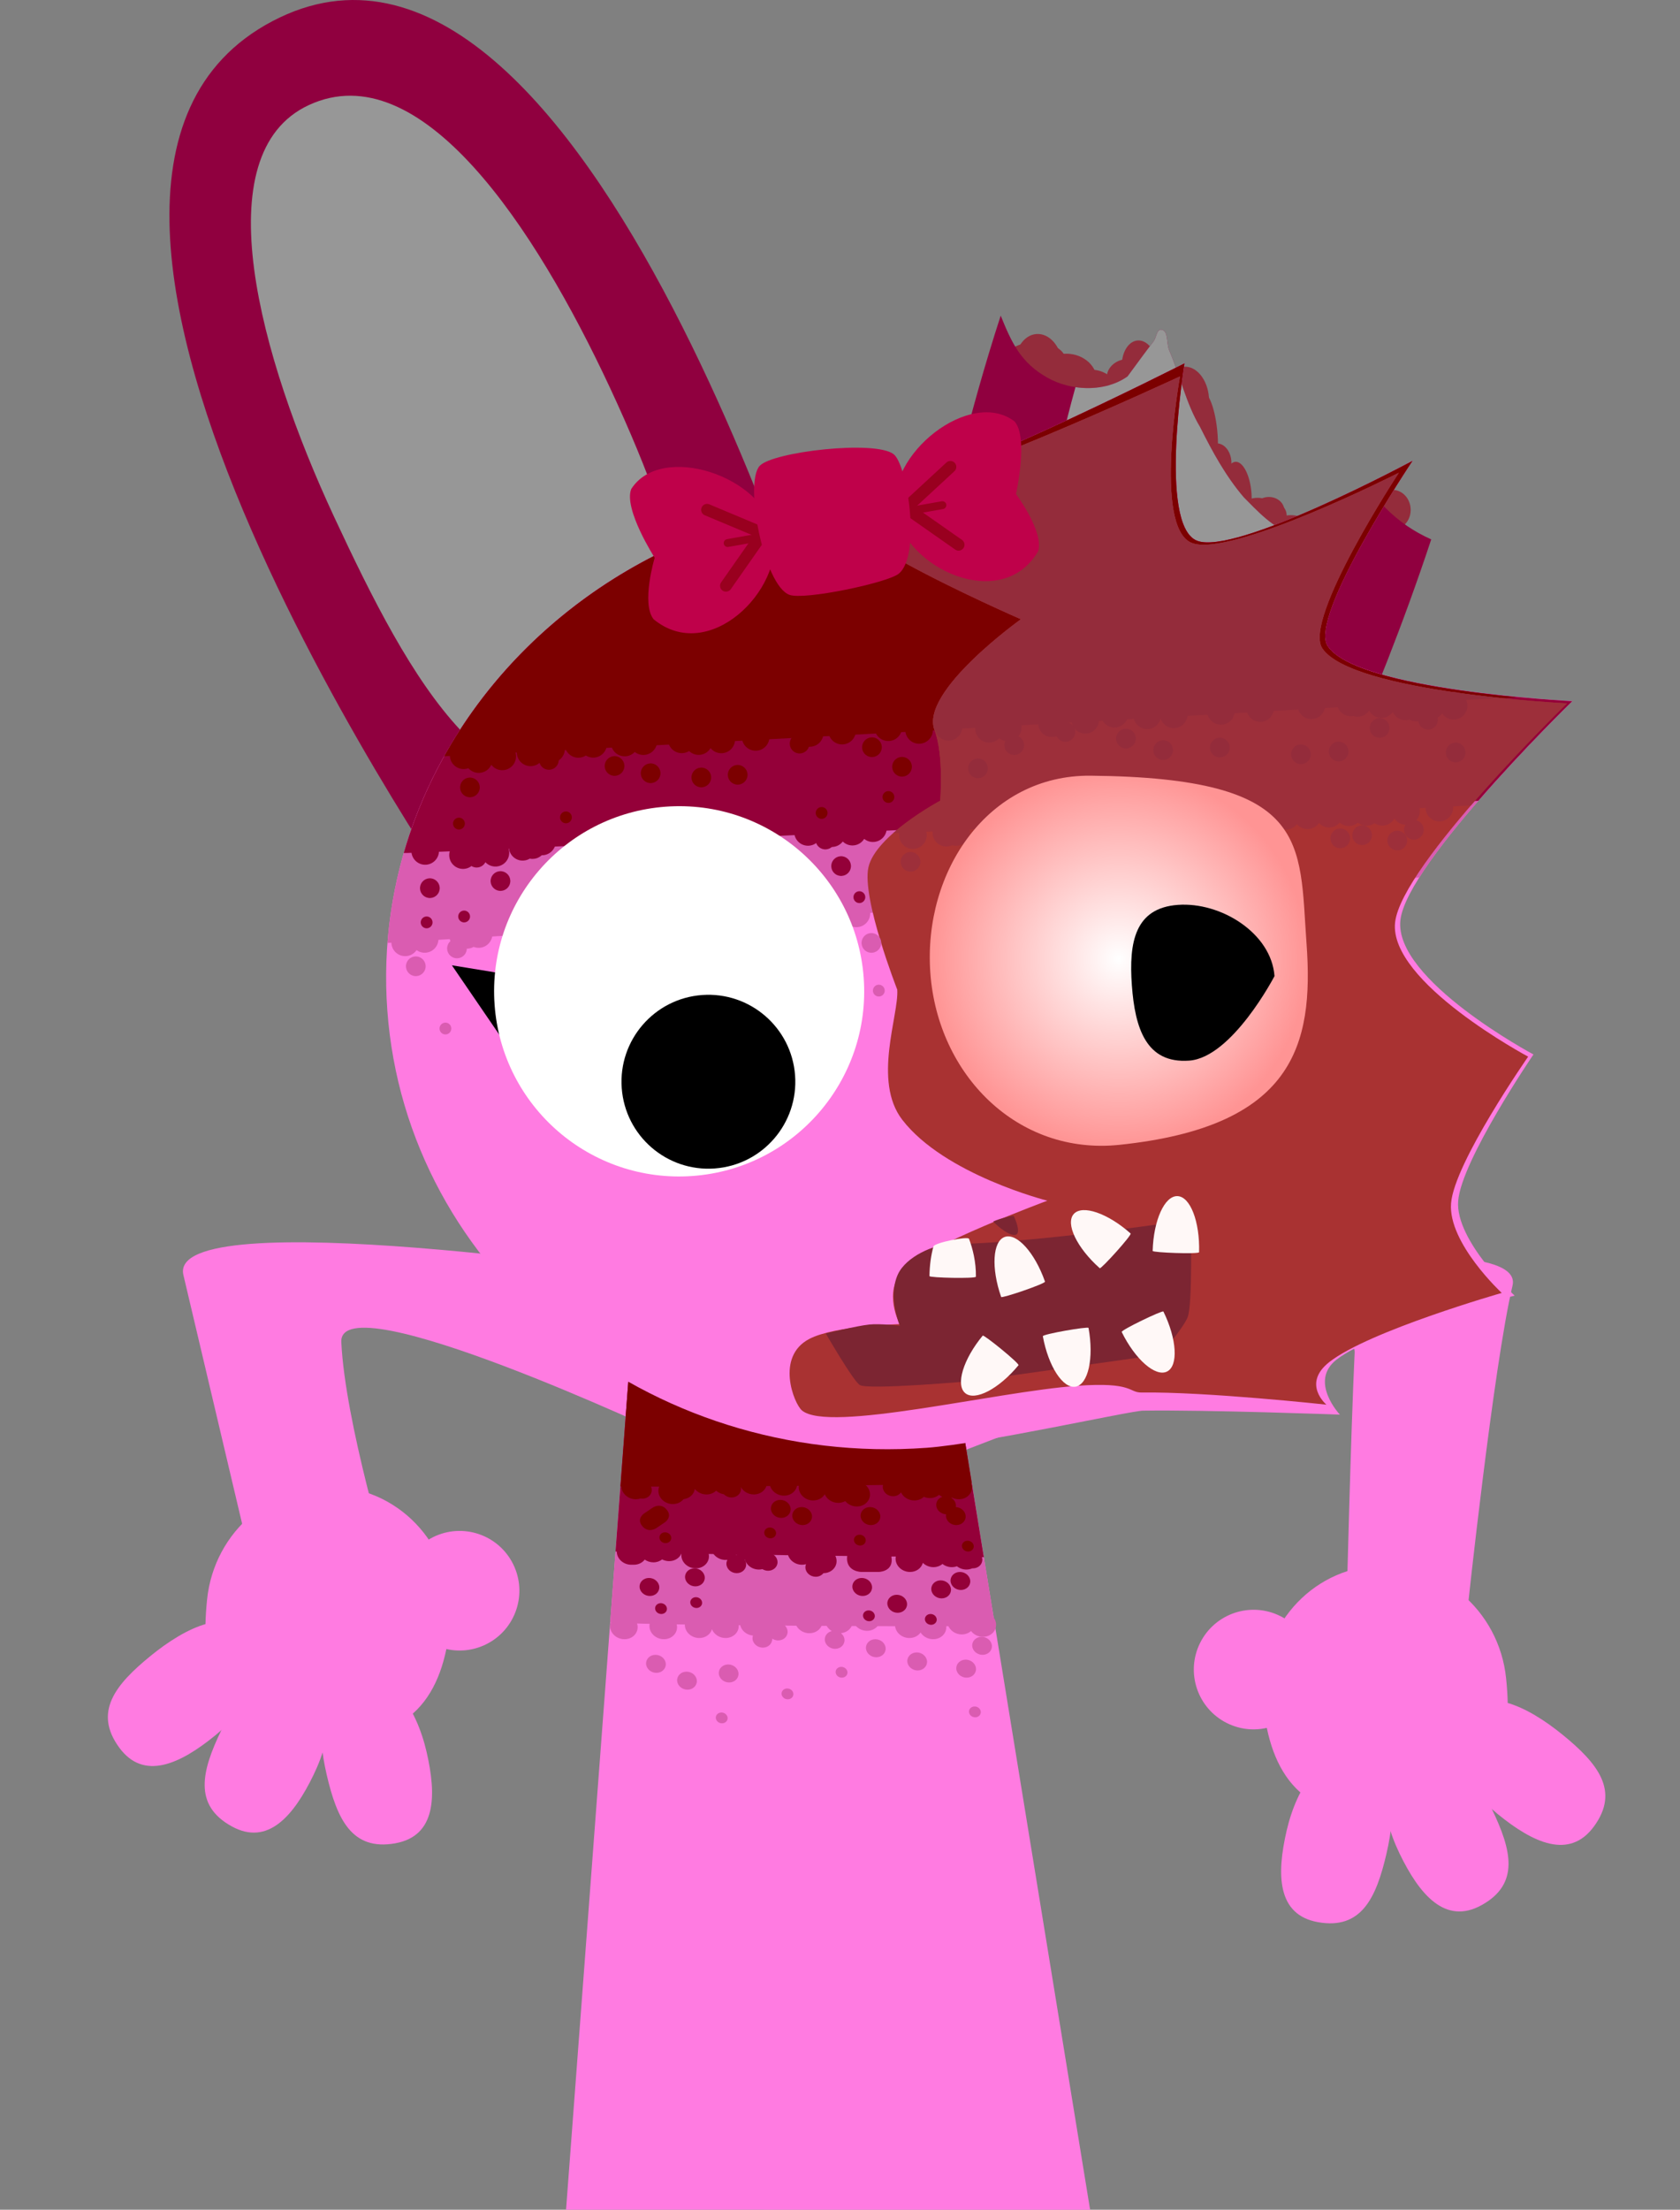 <svg version="1.1" xmlns="http://www.w3.org/2000/svg" xmlns:xlink="http://www.w3.org/1999/xlink" width="213.182" height="280.26" viewBox="0,0,213.182,280.26"><rect x="0" y="0" width="213.182" height="280.26" fill="#808080" stroke="none"/><defs><radialGradient cx="356.474" cy="160.446" r="23.961" gradientUnits="userSpaceOnUse" id="color-1"><stop offset="0" stop-color="#ffffff"/><stop offset="1" stop-color="#ff9494"/></radialGradient></defs><g transform="translate(-214.524,-38.812)"><g stroke-miterlimit="10"><path d="M385.407,242c0,0 0.528,-21.428 1.014,-31.634c0.372,-7.815 -54.348,14.301 -54.348,14.301l6.333,-21c0,0 70.276,-11.233 68.051,-1.812c-2.431,10.295 -5.718,41.145 -5.718,41.145z" fill="#ff7be1" stroke="none" stroke-width="0" stroke-linecap="butt"/><path d="M247.515,241.667c0,0 -6.874,-29.105 -9.718,-41.145c-2.225,-9.421 60.718,0.145 60.718,0.145l1,20.333c0,0 -42.053,-19.783 -41.681,-11.968c0.486,10.206 6.014,28.301 6.014,28.301z" fill="#ff7be1" stroke="none" stroke-width="0" stroke-linecap="butt"/><path d="M214.524,306.613v-267.725c0,0 32.726,0 56.153,0c39.175,0 157.029,0 157.029,0v267.725z" fill="none" stroke="none" stroke-width="0" stroke-linecap="butt"/><g stroke-linecap="butt"><path d="M286.352,319.072l9.064,-120.522l37.776,-0.144l19.66,120.667z" fill="#ff7be1" stroke="#000000" stroke-width="0"/><path d="M291.958,244.527c1.291,-17.168 3.458,-45.977 3.458,-45.977l37.776,-0.144c0,0 4.764,29.24 7.585,46.554c0.043,0.264 -48.851,0.001 -48.819,-0.433z" fill="#da5cb1" stroke="#000000" stroke-width="0"/><path d="M292.631,235.574c1.114,-14.817 2.784,-37.024 2.784,-37.024l37.776,-0.144c0,0 3.719,22.824 6.174,37.891c0.017,0.107 -46.754,-0.448 -46.734,-0.722z" fill="#940039" stroke="#000000" stroke-width="0"/><path d="M293.252,227.325c0.925,-12.297 2.164,-28.775 2.164,-28.775l37.776,-0.144c0,0 2.657,16.307 4.648,28.526c0.032,0.199 -44.599,0.541 -44.588,0.393z" fill="#7c0000" stroke="#000000" stroke-width="0"/><path d="M297.227,227.744c0.032,0.631 -0.502,1.143 -1.192,1.143c-0.08,0 -0.159,-0.007 -0.235,-0.02c-0.184,0.062 -0.384,0.096 -0.594,0.096c-0.967,0 -1.786,-0.716 -1.831,-1.6c-0.045,-0.884 0.703,-1.6 1.669,-1.6c0.79,0 1.482,0.479 1.733,1.136c0.261,0.209 0.434,0.51 0.451,0.845z" fill="#7c0000" stroke="none" stroke-width="0.5"/><path d="M334.562,231.096c-0.004,-0.079 0.001,-0.156 0.014,-0.23c-0.665,-0.028 -1.219,-0.528 -1.25,-1.141c-0.025,-0.493 0.296,-0.914 0.767,-1.074c-0.151,-0.065 -0.291,-0.149 -0.417,-0.248c-0.297,0.253 -0.698,0.407 -1.146,0.407c-0.275,0 -0.537,-0.058 -0.774,-0.161c-0.302,0.288 -0.729,0.466 -1.211,0.466c-0.747,0 -1.406,-0.428 -1.688,-1.03c-0.21,0.3 -0.578,0.496 -1.006,0.496c-0.69,0 -1.276,-0.512 -1.308,-1.143c-0.032,-0.631 0.502,-1.143 1.192,-1.143c0.456,0 0.866,0.223 1.101,0.557c0.248,-0.553 0.838,-0.937 1.546,-0.937c0.275,0 0.537,0.058 0.774,0.161c0.302,-0.288 0.729,-0.466 1.211,-0.466c0.448,0 0.865,0.154 1.187,0.407c0.297,-0.253 0.698,-0.407 1.146,-0.407c0.315,0 0.615,0.076 0.878,0.21c0.147,-0.037 0.302,-0.057 0.463,-0.057c0.967,0 1.786,0.716 1.831,1.6c0.045,0.884 -0.703,1.6 -1.669,1.6c-0.315,0 -0.615,-0.076 -0.878,-0.21c-0.033,0.009 -0.067,0.016 -0.102,0.023c0.344,0.205 0.581,0.554 0.601,0.949c0.004,0.079 -0.001,0.156 -0.014,0.23c0.665,0.028 1.219,0.528 1.25,1.141c0.032,0.631 -0.502,1.143 -1.192,1.143c-0.69,0 -1.276,-0.512 -1.308,-1.143z" fill="#7c0000" stroke="none" stroke-width="0.5"/><path d="M315.882,227.516c-0.045,-0.884 0.703,-1.6 1.669,-1.6c0.772,0 1.45,0.457 1.715,1.091c0.281,-0.471 0.826,-0.786 1.467,-0.786c0.594,0 1.132,0.27 1.469,0.684c0.255,-0.144 0.559,-0.227 0.887,-0.227c0.967,0 1.786,0.716 1.831,1.6c0.045,0.884 -0.703,1.6 -1.669,1.6c-0.594,0 -1.132,-0.27 -1.469,-0.684c-0.255,0.144 -0.559,0.227 -0.887,0.227c-0.772,0 -1.45,-0.457 -1.715,-1.091c-0.026,0.043 -0.054,0.085 -0.084,0.126c-0.298,0.4 -0.801,0.66 -1.383,0.66c-0.967,0 -1.786,-0.716 -1.831,-1.6z" fill="#7c0000" stroke="none" stroke-width="0.5"/><path d="M312.184,226.906c-0.045,-0.884 0.703,-1.6 1.669,-1.6c0.967,0 1.786,0.716 1.831,1.6c0.045,0.884 -0.703,1.6 -1.669,1.6c-0.967,0 -1.786,-0.716 -1.831,-1.6z" fill="#7c0000" stroke="none" stroke-width="0.5"/><path d="M308.552,227.592c0.032,0.631 -0.502,1.143 -1.192,1.143c-0.381,0 -0.731,-0.156 -0.972,-0.402c-0.378,-0.056 -0.721,-0.221 -0.988,-0.459c-0.303,0.296 -0.736,0.48 -1.226,0.48c-0.601,0 -1.145,-0.277 -1.481,-0.698c-0.102,0.673 -0.672,1.198 -1.414,1.292c-0.028,0.027 -0.056,0.052 -0.086,0.077c-0.304,0.335 -0.765,0.547 -1.29,0.547c-0.967,0 -1.786,-0.716 -1.831,-1.6c-0.024,-0.481 0.186,-0.912 0.538,-1.205c0.257,-0.283 0.625,-0.478 1.05,-0.532c0.302,-0.292 0.732,-0.472 1.218,-0.472c0.601,0 1.145,0.277 1.481,0.698c0.113,-0.744 0.798,-1.308 1.655,-1.308c0.49,0 0.942,0.184 1.274,0.48c0.303,-0.296 0.736,-0.48 1.226,-0.48c0.967,0 1.786,0.716 1.831,1.6c0.004,0.081 0.002,0.16 -0.007,0.238c0.022,0.03 0.043,0.062 0.062,0.094c-0.03,-0.107 -0.049,-0.218 -0.054,-0.332c-0.045,-0.884 0.703,-1.6 1.669,-1.6c0.967,0 1.786,0.716 1.831,1.6c0.045,0.884 -0.703,1.6 -1.669,1.6c-0.714,0 -1.348,-0.391 -1.649,-0.952c0.014,0.062 0.024,0.125 0.027,0.19z" fill="#7c0000" stroke="none" stroke-width="0.5"/><path d="M294.79,237.267c-0.026,0 -0.051,-0.001 -0.076,-0.002c-0.03,0.001 -0.06,0.002 -0.09,0.002c-0.967,0 -1.786,-0.716 -1.831,-1.6c-0.045,-0.884 0.703,-1.6 1.669,-1.6c0.056,0 0.112,0.002 0.167,0.007c0.055,-0.005 0.11,-0.007 0.166,-0.007c0.412,0 0.797,0.13 1.107,0.348c0.299,-0.396 0.799,-0.653 1.378,-0.653c0.321,0 0.626,0.079 0.892,0.217c0.292,-0.231 0.675,-0.37 1.1,-0.37c0.967,0 1.786,0.716 1.831,1.6c0.005,0.099 0,0.197 -0.014,0.291c0.237,-0.574 0.838,-0.976 1.563,-0.976c0.967,0 1.786,0.716 1.831,1.6c0.045,0.884 -0.703,1.6 -1.669,1.6c-0.967,0 -1.786,-0.716 -1.831,-1.6c-0.005,-0.099 -0,-0.197 0.014,-0.291c-0.237,0.574 -0.838,0.976 -1.563,0.976c-0.321,0 -0.626,-0.079 -0.892,-0.217c-0.292,0.231 -0.675,0.37 -1.1,0.37c-0.412,0 -0.797,-0.13 -1.107,-0.348c-0.299,0.396 -0.799,0.653 -1.377,0.653c-0.03,0 -0.06,-0.001 -0.09,-0.002c-0.025,0.001 -0.051,0.002 -0.076,0.002z" fill="#940039" stroke="none" stroke-width="0.5"/><path d="M313.188,236.886c0.032,0.631 -0.502,1.143 -1.192,1.143c-0.266,0 -0.517,-0.076 -0.726,-0.206c-0.142,0.035 -0.292,0.054 -0.448,0.054c-0.534,0 -1.023,-0.219 -1.362,-0.564c-0.192,-0.196 -0.336,-0.432 -0.411,-0.692c-0.016,-0.003 -0.032,-0.006 -0.047,-0.01c0.118,0.17 0.192,0.368 0.202,0.58c0.032,0.631 -0.502,1.143 -1.192,1.143c-0.69,0 -1.276,-0.512 -1.308,-1.143c-0.01,-0.198 0.036,-0.385 0.125,-0.548c-0.077,0.01 -0.155,0.014 -0.235,0.014c-0.967,0 -1.786,-0.716 -1.831,-1.6c-0.045,-0.884 0.703,-1.6 1.669,-1.6c0.583,0 1.112,0.26 1.45,0.66c0.298,-0.4 0.801,-0.66 1.383,-0.66c0.837,0 1.565,0.538 1.773,1.256c0.639,0.127 1.166,0.566 1.367,1.132c0.44,0.18 0.76,0.578 0.783,1.04zM307.976,235.997c-0.013,0.017 -0.026,0.035 -0.04,0.052c0.03,0.001 0.061,0.003 0.091,0.006c-0.017,-0.019 -0.034,-0.038 -0.05,-0.057z" fill="#940039" stroke="none" stroke-width="0.5"/><path d="M316.726,237.648c-0.008,-0.161 0.02,-0.314 0.079,-0.452c-0.161,0.046 -0.334,0.071 -0.515,0.071c-0.967,0 -1.786,-0.716 -1.831,-1.6c-0.045,-0.884 0.703,-1.6 1.669,-1.6c0.862,0 1.607,0.569 1.79,1.319c0.264,-0.16 0.583,-0.252 0.931,-0.252c0.967,0 1.786,0.716 1.831,1.6c0.045,0.883 -0.703,1.6 -1.669,1.6c-0.214,0.278 -0.568,0.457 -0.977,0.457c-0.69,0 -1.276,-0.512 -1.308,-1.143z" fill="#940039" stroke="none" stroke-width="0.5"/><path d="M325.819,234.524c0.967,0 1.786,0.716 1.831,1.6c0.004,0.071 0.002,0.141 -0.004,0.21c0.014,0.078 0.023,0.16 0.027,0.247c0.081,1.6 -1.669,1.6 -1.669,1.6h-2.167c0,0 -1.75,0 -1.831,-1.6c-0.081,-1.6 1.669,-1.6 1.669,-1.6h0.942c0.301,-0.283 0.725,-0.457 1.202,-0.457z" fill="#940039" stroke="none" stroke-width="0.5"/><path d="M339.172,236.581c0.032,0.631 -0.502,1.143 -1.192,1.143c-0.027,0 -0.055,-0.001 -0.082,-0.002c-0.223,0.099 -0.475,0.155 -0.744,0.155c-0.455,0 -0.878,-0.159 -1.202,-0.419c-0.198,0.074 -0.416,0.115 -0.646,0.115c-0.448,0 -0.865,-0.154 -1.187,-0.407c-0.297,0.253 -0.698,0.407 -1.146,0.407c-0.526,0 -1.008,-0.212 -1.346,-0.547c-0.176,0.668 -0.825,1.157 -1.624,1.157c-0.967,0 -1.786,-0.716 -1.831,-1.6c-0.045,-0.884 0.703,-1.6 1.669,-1.6c0.526,0 1.008,0.212 1.346,0.547c0.176,-0.668 0.825,-1.157 1.624,-1.157c0.448,0 0.865,0.154 1.187,0.407c0.297,-0.253 0.698,-0.407 1.146,-0.407c0.455,0 0.878,0.159 1.202,0.419c0.198,-0.074 0.416,-0.115 0.646,-0.115c0.746,0 1.404,0.427 1.687,1.027c0.285,0.21 0.475,0.525 0.493,0.877z" fill="#940039" stroke="none" stroke-width="0.5"/><path d="M291.936,245.113c-0.045,-0.884 0.703,-1.6 1.669,-1.6c0.967,0 1.786,0.716 1.831,1.6c0.045,0.884 -0.703,1.6 -1.669,1.6c-0.967,0 -1.786,-0.716 -1.831,-1.6z" fill="#da5cb1" stroke="none" stroke-width="0.5"/><path d="M296.936,245.113c-0.045,-0.884 0.703,-1.6 1.669,-1.6c0.967,0 1.786,0.716 1.831,1.6c0.045,0.884 -0.703,1.6 -1.669,1.6c-0.967,0 -1.786,-0.716 -1.831,-1.6z" fill="#da5cb1" stroke="none" stroke-width="0.5"/><path d="M306.431,243.361c0.967,0 1.786,0.716 1.831,1.6c0.045,0.884 -0.703,1.6 -1.669,1.6c-0.78,0 -1.464,-0.466 -1.723,-1.111c-0.194,0.644 -0.831,1.111 -1.611,1.111c-0.967,0 -1.786,-0.716 -1.831,-1.6c-0.045,-0.884 0.703,-1.6 1.669,-1.6c0.78,0 1.464,0.466 1.723,1.111c0.194,-0.644 0.831,-1.111 1.611,-1.111z" fill="#da5cb1" stroke="none" stroke-width="0.5"/><path d="M314.467,245.723c0.032,0.631 -0.502,1.143 -1.192,1.143c-0.281,0 -0.545,-0.085 -0.762,-0.228c0.032,0.631 -0.502,1.143 -1.192,1.143c-0.69,0 -1.276,-0.512 -1.308,-1.143c-0.007,-0.137 0.013,-0.267 0.055,-0.389c-0.888,-0.081 -1.613,-0.762 -1.655,-1.592c-0.045,-0.884 0.703,-1.6 1.669,-1.6c0.202,0 0.397,0.031 0.58,0.089c0.26,-0.153 0.573,-0.241 0.912,-0.241c0.967,0 1.786,0.716 1.831,1.6c0.002,0.033 0.002,0.066 0.002,0.098c0.577,0.105 1.032,0.567 1.06,1.12z" fill="#da5cb1" stroke="none" stroke-width="0.5"/><path d="M315.398,244.351c-0.045,-0.884 0.703,-1.6 1.669,-1.6c0.967,0 1.786,0.716 1.831,1.6c0.045,0.884 -0.703,1.6 -1.669,1.6c-0.967,0 -1.786,-0.716 -1.831,-1.6z" fill="#da5cb1" stroke="none" stroke-width="0.5"/><path d="M319.187,246.789c-0.027,-0.534 0.352,-0.983 0.887,-1.108c-0.483,-0.287 -0.816,-0.775 -0.844,-1.33c-0.045,-0.884 0.703,-1.6 1.669,-1.6c0.967,0 1.786,0.716 1.831,1.6c0.042,0.83 -0.615,1.512 -1.496,1.592c0.262,0.209 0.435,0.511 0.452,0.846c0.032,0.631 -0.502,1.143 -1.192,1.143c-0.69,0 -1.276,-0.512 -1.308,-1.143z" fill="#da5cb1" stroke="none" stroke-width="0.5"/><path d="M322.716,244.047c-0.045,-0.884 0.703,-1.6 1.669,-1.6c0.967,0 1.786,0.716 1.831,1.6c0.045,0.884 -0.703,1.6 -1.669,1.6c-0.967,0 -1.786,-0.716 -1.831,-1.6z" fill="#da5cb1" stroke="none" stroke-width="0.5"/><path d="M332.772,243.513c0.967,0 1.786,0.716 1.831,1.6c0.045,0.884 -0.703,1.6 -1.669,1.6c-0.673,0 -1.275,-0.347 -1.593,-0.856c-0.293,0.425 -0.811,0.704 -1.415,0.704c-0.967,0 -1.786,-0.716 -1.831,-1.6c-0.045,-0.884 0.703,-1.6 1.669,-1.6c0.673,0 1.275,0.347 1.593,0.856c0.293,-0.425 0.811,-0.704 1.415,-0.704z" fill="#da5cb1" stroke="none" stroke-width="0.5"/><path d="M339.09,243.209c0.967,0 1.786,0.716 1.831,1.6c0.045,0.884 -0.703,1.6 -1.669,1.6c-0.618,0 -1.176,-0.293 -1.51,-0.735c-0.299,0.267 -0.711,0.43 -1.172,0.43c-0.967,0 -1.786,-0.716 -1.831,-1.6c-0.045,-0.884 0.703,-1.6 1.669,-1.6c0.618,0 1.176,0.293 1.51,0.735c0.299,-0.267 0.711,-0.43 1.172,-0.43z" fill="#da5cb1" stroke="none" stroke-width="0.5"/><path d="M299.122,230.28c0.773,0.93 -0.21,1.594 -0.21,1.594l-1.128,0.762c0,0 -0.984,0.664 -1.757,-0.266c-0.773,-0.93 0.21,-1.594 0.21,-1.594l1.128,-0.762c0,0 0.984,-0.664 1.757,0.266z" fill="#7c0000" stroke="none" stroke-width="0.5"/><path d="M312.35,230.182c-0.032,-0.631 0.502,-1.143 1.192,-1.143c0.69,0 1.276,0.512 1.308,1.143c0.032,0.631 -0.502,1.143 -1.192,1.143c-0.69,0 -1.276,-0.512 -1.308,-1.143z" fill="#7c0000" stroke="none" stroke-width="0.5"/><path d="M315.062,231.096c-0.032,-0.631 0.502,-1.143 1.192,-1.143c0.69,0 1.276,0.512 1.308,1.143c0.032,0.631 -0.502,1.143 -1.192,1.143c-0.69,0 -1.276,-0.512 -1.308,-1.143z" fill="#7c0000" stroke="none" stroke-width="0.5"/><path d="M323.729,231.096c-0.032,-0.631 0.502,-1.143 1.192,-1.143c0.69,0 1.276,0.512 1.308,1.143c0.032,0.631 -0.502,1.143 -1.192,1.143c-0.69,0 -1.276,-0.512 -1.308,-1.143z" fill="#7c0000" stroke="none" stroke-width="0.5"/><path d="M295.683,240.085c-0.032,-0.631 0.502,-1.143 1.192,-1.143c0.69,0 1.276,0.512 1.308,1.143c0.032,0.631 -0.502,1.143 -1.192,1.143c-0.69,0 -1.276,-0.512 -1.308,-1.143z" fill="#940039" stroke="none" stroke-width="0.5"/><path d="M301.454,238.866c-0.032,-0.631 0.502,-1.143 1.192,-1.143c0.69,0 1.276,0.512 1.308,1.143c0.032,0.631 -0.502,1.143 -1.192,1.143c-0.69,0 -1.276,-0.512 -1.308,-1.143z" fill="#940039" stroke="none" stroke-width="0.5"/><path d="M332.698,240.39c-0.032,-0.631 0.502,-1.143 1.192,-1.143c0.69,0 1.276,0.512 1.308,1.143c0.032,0.631 -0.502,1.143 -1.192,1.143c-0.69,0 -1.276,-0.512 -1.308,-1.143z" fill="#940039" stroke="none" stroke-width="0.5"/><path d="M335.144,239.324c-0.032,-0.631 0.502,-1.143 1.192,-1.143c0.69,0 1.276,0.512 1.308,1.143c0.032,0.631 -0.502,1.143 -1.192,1.143c-0.69,0 -1.276,-0.512 -1.308,-1.143z" fill="#940039" stroke="none" stroke-width="0.5"/><path d="M322.683,240.085c-0.032,-0.631 0.502,-1.143 1.192,-1.143c0.69,0 1.276,0.512 1.308,1.143c0.032,0.631 -0.502,1.143 -1.192,1.143c-0.69,0 -1.276,-0.512 -1.308,-1.143z" fill="#940039" stroke="none" stroke-width="0.5"/><path d="M327.123,242.218c-0.032,-0.631 0.502,-1.143 1.192,-1.143c0.69,0 1.276,0.512 1.308,1.143c0.032,0.631 -0.502,1.143 -1.192,1.143c-0.69,0 -1.276,-0.512 -1.308,-1.143z" fill="#940039" stroke="none" stroke-width="0.5"/><path d="M296.508,249.836c-0.032,-0.631 0.502,-1.143 1.192,-1.143c0.69,0 1.276,0.512 1.308,1.143c0.032,0.631 -0.502,1.143 -1.192,1.143c-0.69,0 -1.276,-0.512 -1.308,-1.143z" fill="#da5cb1" stroke="none" stroke-width="0.5"/><path d="M300.449,251.969c-0.032,-0.631 0.502,-1.143 1.192,-1.143c0.69,0 1.276,0.512 1.308,1.143c0.032,0.631 -0.502,1.143 -1.192,1.143c-0.69,0 -1.276,-0.512 -1.308,-1.143z" fill="#da5cb1" stroke="none" stroke-width="0.5"/><path d="M305.736,251.055c-0.032,-0.631 0.502,-1.143 1.192,-1.143c0.69,0 1.276,0.512 1.308,1.143c0.032,0.631 -0.502,1.143 -1.192,1.143c-0.69,0 -1.276,-0.512 -1.308,-1.143z" fill="#da5cb1" stroke="none" stroke-width="0.5"/><path d="M324.408,247.856c-0.032,-0.631 0.502,-1.143 1.192,-1.143c0.69,0 1.276,0.512 1.308,1.143c0.032,0.631 -0.502,1.143 -1.192,1.143c-0.69,0 -1.276,-0.512 -1.308,-1.143z" fill="#da5cb1" stroke="none" stroke-width="0.5"/><path d="M329.659,249.531c-0.032,-0.631 0.502,-1.143 1.192,-1.143c0.69,0 1.276,0.512 1.308,1.143c0.032,0.631 -0.502,1.143 -1.192,1.143c-0.69,0 -1.276,-0.512 -1.308,-1.143z" fill="#da5cb1" stroke="none" stroke-width="0.5"/><path d="M335.872,250.446c-0.032,-0.631 0.502,-1.143 1.192,-1.143c0.69,0 1.276,0.512 1.308,1.143c0.032,0.631 -0.502,1.143 -1.192,1.143c-0.69,0 -1.276,-0.512 -1.308,-1.143z" fill="#da5cb1" stroke="none" stroke-width="0.5"/><path d="M337.892,247.551c-0.032,-0.631 0.502,-1.143 1.192,-1.143c0.69,0 1.276,0.512 1.308,1.143c0.032,0.631 -0.502,1.143 -1.192,1.143c-0.69,0 -1.276,-0.512 -1.308,-1.143z" fill="#da5cb1" stroke="none" stroke-width="0.5"/><path d="M298.201,233.839c-0.019,-0.379 0.301,-0.686 0.715,-0.686c0.414,0 0.765,0.307 0.785,0.686c0.019,0.379 -0.301,0.686 -0.715,0.686c-0.414,0 -0.765,-0.307 -0.785,-0.686z" fill="#7c0000" stroke="none" stroke-width="0.5"/><path d="M311.503,233.229c-0.019,-0.379 0.301,-0.686 0.715,-0.686c0.414,0 0.765,0.307 0.785,0.686c0.019,0.379 -0.301,0.686 -0.715,0.686c-0.414,0 -0.765,-0.307 -0.785,-0.686z" fill="#7c0000" stroke="none" stroke-width="0.5"/><path d="M322.883,234.143c-0.019,-0.379 0.301,-0.686 0.715,-0.686c0.414,0 0.765,0.307 0.785,0.686c0.019,0.379 -0.301,0.686 -0.715,0.686c-0.414,0 -0.765,-0.307 -0.785,-0.686z" fill="#7c0000" stroke="none" stroke-width="0.5"/><path d="M336.588,234.905c-0.019,-0.379 0.301,-0.686 0.715,-0.686c0.414,0 0.765,0.307 0.785,0.686c0.019,0.379 -0.301,0.686 -0.715,0.686c-0.414,0 -0.765,-0.307 -0.785,-0.686z" fill="#7c0000" stroke="none" stroke-width="0.5"/><path d="M297.654,242.828c-0.019,-0.379 0.301,-0.686 0.715,-0.686c0.414,0 0.765,0.307 0.785,0.686c0.019,0.379 -0.301,0.686 -0.715,0.686c-0.414,0 -0.765,-0.307 -0.785,-0.686z" fill="#940039" stroke="none" stroke-width="0.5"/><path d="M302.116,242.066c-0.019,-0.379 0.301,-0.686 0.715,-0.686c0.414,0 0.765,0.307 0.785,0.686c0.019,0.379 -0.301,0.686 -0.715,0.686c-0.414,0 -0.765,-0.307 -0.785,-0.686z" fill="#940039" stroke="none" stroke-width="0.5"/><path d="M324.034,243.742c-0.019,-0.379 0.301,-0.686 0.715,-0.686c0.414,0 0.765,0.307 0.785,0.686c0.019,0.379 -0.301,0.686 -0.715,0.686c-0.414,0 -0.765,-0.307 -0.785,-0.686z" fill="#940039" stroke="none" stroke-width="0.5"/><path d="M331.89,244.199c-0.019,-0.379 0.301,-0.686 0.715,-0.686c0.414,0 0.765,0.307 0.785,0.686c0.019,0.379 -0.301,0.686 -0.715,0.686c-0.414,0 -0.765,-0.307 -0.785,-0.686z" fill="#940039" stroke="none" stroke-width="0.5"/><path d="M305.354,256.692c-0.019,-0.379 0.301,-0.686 0.715,-0.686c0.414,0 0.765,0.307 0.785,0.686c0.019,0.379 -0.301,0.686 -0.715,0.686c-0.414,0 -0.765,-0.307 -0.785,-0.686z" fill="#da5cb1" stroke="none" stroke-width="0.5"/><path d="M313.7,253.645c-0.019,-0.379 0.301,-0.686 0.715,-0.686c0.414,0 0.765,0.307 0.785,0.686c0.019,0.379 -0.301,0.686 -0.715,0.686c-0.414,0 -0.765,-0.307 -0.785,-0.686z" fill="#da5cb1" stroke="none" stroke-width="0.5"/><path d="M320.562,250.903c-0.019,-0.379 0.301,-0.686 0.715,-0.686c0.414,0 0.765,0.307 0.785,0.686c0.019,0.379 -0.301,0.686 -0.715,0.686c-0.414,0 -0.765,-0.307 -0.785,-0.686z" fill="#da5cb1" stroke="none" stroke-width="0.5"/><path d="M337.482,255.93c-0.019,-0.379 0.301,-0.686 0.715,-0.686c0.414,0 0.765,0.307 0.785,0.686c0.019,0.379 -0.301,0.686 -0.715,0.686c-0.414,0 -0.765,-0.307 -0.785,-0.686z" fill="#da5cb1" stroke="none" stroke-width="0.5"/></g><path d="" fill="none" stroke="#000000" stroke-width="0" stroke-linecap="round"/><g fill="#ff7be1" stroke="none" stroke-width="0" stroke-linecap="butt"><path d="M405.642,251.691c0.89,8.745 -0.59,16.151 -13.809,17.404c-12.306,1.166 -16.142,-5.521 -17.032,-14.266c-0.89,-8.745 5.293,-16.537 13.809,-17.404c8.516,-0.867 16.142,5.521 17.032,14.266z"/><path d="M366.81,247.179c1.868,-3.748 6.421,-5.273 10.17,-3.405c3.748,1.868 5.273,6.421 3.405,10.17c-1.868,3.748 -6.421,5.273 -10.17,3.405c-3.748,-1.868 -5.273,-6.421 -3.405,-10.17z"/><path d="M390.457,273.923c-1.303,5.603 -3.185,9.655 -8.691,8.674c-5.18,-0.924 -5.275,-6.015 -3.972,-11.618c1.303,-5.603 4.584,-10.466 8.955,-9.81c5.058,0.759 5.01,7.151 3.707,12.755z"/><path d="M403.825,268.239c2.506,5.178 3.588,9.513 -1.312,12.208c-4.611,2.536 -7.883,-1.366 -10.389,-6.544c-2.506,-5.178 -3.009,-11.023 0.804,-13.258c4.412,-2.587 8.391,2.416 10.897,7.594z"/><path d="M412.823,258.838c4.458,3.636 7.269,7.109 3.964,11.621c-3.109,4.245 -7.722,2.09 -12.181,-1.546c-4.458,-3.636 -7.381,-8.722 -4.869,-12.358c2.907,-4.208 8.626,-1.352 13.085,2.283z"/></g><g fill="#ff7be1" stroke="none" stroke-width="0" stroke-linecap="butt"><path d="M257.832,227.425c8.516,0.867 14.699,8.659 13.809,17.404c-0.89,8.745 -4.726,15.432 -17.032,14.266c-13.219,-1.253 -14.699,-8.659 -13.809,-17.404c0.89,-8.745 8.515,-15.132 17.032,-14.266z"/><path d="M279.633,237.179c1.868,3.748 0.344,8.302 -3.405,10.17c-3.748,1.868 -8.302,0.344 -10.17,-3.405c-1.868,-3.748 -0.344,-8.302 3.405,-10.17c3.748,-1.868 8.302,-0.344 10.17,3.405z"/><path d="M259.693,251.169c4.371,-0.656 7.652,4.207 8.955,9.81c1.303,5.603 1.209,10.694 -3.972,11.618c-5.505,0.982 -7.387,-3.07 -8.691,-8.674c-1.303,-5.603 -1.35,-11.995 3.707,-12.755z"/><path d="M242.617,258.239c2.506,-5.178 6.485,-10.181 10.897,-7.594c3.813,2.236 3.31,8.08 0.804,13.258c-2.506,5.178 -5.778,9.08 -10.389,6.544c-4.9,-2.695 -3.819,-7.03 -1.312,-12.208z"/><path d="M246.705,246.555c2.513,3.636 -0.41,8.722 -4.869,12.358c-4.458,3.636 -9.072,5.791 -12.181,1.546c-3.304,-4.512 -0.494,-7.985 3.964,-11.621c4.458,-3.636 10.177,-6.491 13.085,-2.283z"/></g><g><g stroke-width="0" stroke-linecap="butt"><path d="M349.323,84.947c0.161,2.203 -1.049,4.087 -2.701,4.208c-1.652,0.12 -3.122,-1.568 -3.283,-3.771c-0.161,-2.203 1.049,-4.087 2.701,-4.208c1.652,-0.12 3.122,1.568 3.283,3.771z" fill="#942c3b" stroke="none"/><path d="M356.061,87.965c0.1,1.377 -1.269,2.599 -3.06,2.73c-1.79,0.13 -3.323,-0.88 -3.423,-2.257c-0.1,-1.377 1.269,-2.599 3.06,-2.73c1.79,-0.13 3.323,0.88 3.423,2.257z" fill="#942c3b" stroke="none"/><path d="M361.373,85.197c0.136,1.859 -0.759,3.439 -1.999,3.53c-1.239,0.09 -2.354,-1.343 -2.489,-3.203c-0.136,-1.859 0.759,-3.439 1.999,-3.53c1.239,-0.09 2.354,1.343 2.489,3.203z" fill="#942c3b" stroke="none"/><path d="M369.027,93.913c0.226,3.098 -0.317,5.663 -1.212,5.728c-0.895,0.065 -1.804,-2.394 -2.03,-5.492c-0.226,-3.098 0.317,-5.663 1.212,-5.728c0.895,-0.065 1.804,2.394 2.03,5.492z" fill="#942c3b" stroke="none"/><path d="M377.493,103.448c0.07,0.964 -0.766,1.81 -1.867,1.891c-1.102,0.08 -2.052,-0.636 -2.122,-1.6c-0.07,-0.964 0.766,-1.81 1.867,-1.891c1.102,-0.08 2.052,0.636 2.122,1.6z" fill="#942c3b" stroke="none"/><path d="M385.1,104.648c0.08,1.102 -0.58,2.048 -1.475,2.113c-0.895,0.065 -1.686,-0.775 -1.766,-1.877c-0.08,-1.102 0.58,-2.048 1.475,-2.113c0.895,-0.065 1.686,0.775 1.766,1.877z" fill="#942c3b" stroke="none"/><path d="M393.523,103.282c0.1,1.377 -0.823,2.567 -2.062,2.657c-1.239,0.09 -2.325,-0.953 -2.426,-2.33c-0.1,-1.377 0.823,-2.567 2.062,-2.657c1.239,-0.09 2.325,0.953 2.426,2.33z" fill="#942c3b" stroke="none"/><path d="M373.331,101.37c0.166,2.272 -0.482,4.171 -1.445,4.241c-0.964,0.07 -1.88,-1.715 -2.045,-3.987c-0.166,-2.272 0.482,-4.171 1.445,-4.241c0.964,-0.07 1.88,1.715 2.045,3.987z" fill="#942c3b" stroke="none"/><path d="M353.726,86.882c0.141,1.928 -1.532,3.621 -3.735,3.782c-2.203,0.161 -4.103,-1.272 -4.244,-3.2c-0.141,-1.928 1.532,-3.621 3.735,-3.782c2.203,-0.161 4.103,1.272 4.244,3.2z" fill="#942c3b" stroke="none"/><path d="M360.209,86.41c0.09,1.239 -1.009,2.329 -2.454,2.435c-1.446,0.105 -2.691,-0.814 -2.782,-2.053c-0.09,-1.239 1.009,-2.329 2.454,-2.435c1.446,-0.105 2.691,0.814 2.782,2.053z" fill="#942c3b" stroke="none"/><path d="M349.795,84.537c0.105,1.446 -1.651,2.752 -3.923,2.918c-2.272,0.166 -4.2,-0.872 -4.305,-2.318c-0.105,-1.446 1.651,-2.752 3.923,-2.918c2.272,-0.166 4.2,0.872 4.305,2.318z" fill="#942c3b" stroke="none"/><path d="M370.778,97.295c0.095,1.308 -0.609,2.426 -1.573,2.496c-0.964,0.07 -1.823,-0.933 -1.918,-2.241c-0.095,-1.308 0.609,-2.426 1.573,-2.496c0.964,-0.07 1.823,0.933 1.918,2.241z" fill="#942c3b" stroke="none"/><path d="M377.788,104.053c0.075,1.033 -0.868,1.943 -2.108,2.034c-1.239,0.09 -2.305,-0.674 -2.38,-1.706c-0.075,-1.033 0.868,-1.943 2.108,-2.034c1.239,-0.09 2.305,0.674 2.38,1.706z" fill="#942c3b" stroke="none"/><path d="M382.652,105.453c0.035,0.482 -0.495,0.913 -1.183,0.964c-0.689,0.05 -1.275,-0.3 -1.31,-0.782c-0.035,-0.482 0.495,-0.913 1.183,-0.964c0.689,-0.05 1.275,0.3 1.31,0.782z" fill="#942c3b" stroke="none"/><path d="M389.579,104.197c0.065,0.895 -0.775,1.686 -1.877,1.766c-1.102,0.08 -2.048,-0.58 -2.113,-1.475c-0.065,-0.895 0.775,-1.686 1.877,-1.766c1.102,-0.08 2.048,0.58 2.113,1.475z" fill="#942c3b" stroke="none"/><path d="M380.934,105.955c0.08,1.102 -1.083,2.084 -2.597,2.195c-1.515,0.11 -2.808,-0.693 -2.888,-1.795c-0.08,-1.102 1.083,-2.084 2.597,-2.195c1.515,-0.11 2.808,0.693 2.888,1.795z" fill="#942c3b" stroke="none"/><path d="M376.514,103.77c0.08,1.102 -0.971,2.076 -2.348,2.176c-1.377,0.1 -2.558,-0.711 -2.639,-1.813c-0.08,-1.102 0.971,-2.076 2.348,-2.176c1.377,-0.1 2.558,0.711 2.639,1.813z" fill="#942c3b" stroke="none"/><path d="M367.934,89.231c0.166,2.272 -0.984,4.208 -2.568,4.323c-1.584,0.115 -3.002,-1.633 -3.167,-3.905c-0.166,-2.272 0.984,-4.208 2.568,-4.323c1.584,-0.115 3.002,1.633 3.167,3.905z" fill="#942c3b" stroke="none"/><g><path d="M329.888,129.373c0,0 3.447,-25.407 11.619,-50.527c1.394,3.445 2.542,5.954 5.911,7.86c3.044,1.722 7.336,1.869 10.181,-0.151c1.099,-1.482 2.174,-2.981 3.302,-4.441c0.365,-0.472 0.402,-1.562 0.994,-1.487c0.922,0.116 0.621,1.753 0.988,2.606c1.362,3.165 2.16,6.802 3.925,9.735c1.576,3.152 3.256,6.237 5.551,8.92c1.425,1.417 4.006,4.293 6.169,4.479c0.79,0.068 2.179,-0.75 2.932,-1.017c1.882,-0.668 3.86,-1.222 5.63,-2.15c0.365,-0.191 1.551,-1.433 1.902,-1.395c0.214,0.023 1.065,1.151 1.259,1.346c1.845,1.857 3.724,3.094 5.886,4.072c-7.217,21.837 -16.234,39.751 -16.234,39.751z" fill="#90003f" stroke="#000000"/><path d="M356.273,131.477c-12.532,-4.657 -10.818,-23.515 -5.279,-43.562c2.321,0.346 4.766,-0.054 6.605,-1.36c1.099,-1.482 2.174,-2.981 3.302,-4.441c0.365,-0.472 0.402,-1.562 0.994,-1.487c0.922,0.116 0.621,1.753 0.988,2.606c1.362,3.165 2.16,6.802 3.925,9.735c1.576,3.152 3.256,6.237 5.551,8.92c1.425,1.417 4.006,4.293 6.169,4.479c0.79,0.068 2.179,-0.75 2.932,-1.017c1.678,-0.596 3.433,-1.101 5.048,-1.861c-6.066,18.295 -14.154,33.963 -30.234,27.988z" fill="#979797" stroke="none"/></g></g><g stroke-width="0"><path d="M273.745,154.713c0,0 -64.677,-92.179 -24.65,-113.217c40.027,-21.039 71.583,88.549 71.583,88.549" fill="#90003f" stroke="#000000" stroke-linecap="round"/><path d="M291.952,88.048c9.513,20.409 15.478,41.025 2.925,47.904c-17.4,9.535 -28.42,-11.131 -37.933,-31.539c-9.513,-20.409 -16.528,-46.092 -3.243,-52.269c14.214,-6.609 28.738,15.496 38.251,35.904z" fill="#979797" stroke="none" stroke-linecap="butt"/></g><g><path d="M263.674,166.963c-2.421,-33.214 24.3,-62.23 59.684,-64.809c8.798,-0.641 41.47,-17.259 41.47,-17.259c0,0 -3.317,20.398 1.54,22.475c4.787,2.046 27.395,-10.106 27.395,-10.106c0,0 -13.26,19.765 -10.773,23.503c3.744,5.627 31.05,6.974 31.05,6.974c0,0 -21.006,20.428 -21.815,27.784c-0.833,7.574 16.885,17.023 16.885,17.023c0,0 -9.152,13.43 -9.554,18.59c-0.392,5.034 7.17,12 7.17,12c0,0 -17.591,4.177 -22.626,8.133c-3.512,2.76 0.446,6.956 0.446,6.956c0,0 -16.824,-0.624 -24.976,-0.502c-1.699,0.025 -20.244,4.184 -27.445,4.708c-35.383,2.579 -66.03,-22.255 -68.451,-55.469z" fill="#ff7be1" stroke="#000000" stroke-width="0" stroke-linecap="butt"/><path d="M263.69,158.405c2.277,-29.504 27.362,-53.896 59.667,-56.251c8.798,-0.641 41.47,-17.259 41.47,-17.259c0,0 -3.317,20.398 1.54,22.475c4.787,2.046 27.395,-10.106 27.395,-10.106c0,0 -13.26,19.765 -10.773,23.503c3.744,5.627 31.05,6.974 31.05,6.974c0,0 -13.734,13.357 -19.419,22.358c-0.1,0.158 -130.932,8.339 -130.929,8.307z" fill="#da5cb1" stroke="#000000" stroke-width="0" stroke-linecap="butt"/><path d="M265.759,146.99c6.98,-24.164 29.572,-42.793 57.598,-44.836c8.798,-0.641 41.47,-17.259 41.47,-17.259c0,0 -3.317,20.398 1.54,22.475c4.787,2.046 27.395,-10.106 27.395,-10.106c0,0 -13.26,19.765 -10.773,23.503c3.744,5.627 31.05,6.974 31.05,6.974c0,0 -6.151,5.982 -11.924,12.637c-0.119,0.137 -136.428,6.865 -136.356,6.614z" fill="#940039" stroke="#000000" stroke-width="0" stroke-linecap="butt"/><path d="M270.889,134.718c10.034,-17.978 29.412,-30.883 52.469,-32.564c8.798,-0.641 41.47,-17.259 41.47,-17.259c0,0 -3.317,20.398 1.54,22.475c4.787,2.046 27.395,-10.106 27.395,-10.106c0,0 -13.26,19.765 -10.773,23.503c2.517,3.783 15.435,5.65 23.794,6.455c2.352,0.227 -135.942,7.583 -135.895,7.498z" fill="#7c0000" stroke="#000000" stroke-width="0" stroke-linecap="butt"/><path d="M323.358,102.154c8.798,-0.641 40.898,-15.601 40.898,-15.601c0,0 -3.418,19.02 1.439,21.096c4.787,2.046 26.33,-8.874 26.33,-8.874c0,0 -12.195,18.532 -9.708,22.27c3.744,5.627 31.05,6.974 31.05,6.974c0,0 -21.006,20.428 -21.815,27.784c-0.833,7.574 16.885,17.023 16.885,17.023c0,0 -9.381,13.447 -9.783,18.606c-0.392,5.034 6.431,11.361 6.431,11.361c0,0 -16.852,4.816 -21.886,8.772c-3.512,2.76 -0.361,5.399 -0.361,5.399c0,0 -15.283,-1.66 -23.435,-1.539c-1.699,0.025 -1.018,-1.375 -8.219,-0.85c-10.431,0.76 -31.49,5.998 -34.901,3.12c-1.016,-0.857 -3.381,-6.823 0.946,-9.074c3.285,-1.709 11.471,-1.865 11.471,-1.865c0,0 -2.212,-4.125 0.471,-6.945c2.882,-3.03 18.256,-8.717 18.256,-8.717c0,0 -13.043,-3.292 -18.413,-10.266c-3.791,-4.923 -0.402,-13.316 -0.635,-16.504c0,0 -4.546,-11.604 -3.652,-15.532c0.922,-4.053 9.101,-8.424 9.101,-8.424c0,0 0.498,-5.762 -0.723,-8.975c-1.857,-4.889 10.975,-14.044 10.975,-14.044c0,0 -32.927,-14.305 -20.723,-15.195z" fill="#a93232" stroke="#000000" stroke-width="0" stroke-linecap="butt"/><path d="M323.358,102.154c8.798,-0.641 40.898,-15.601 40.898,-15.601c0,0 -3.418,19.02 1.439,21.096c4.787,2.046 26.33,-8.874 26.33,-8.874c0,0 -12.195,18.532 -9.708,22.27c3.744,5.627 31.05,6.974 31.05,6.974c0,0 -6.343,6.169 -12.193,12.947c-0.05,0.058 -73.411,3.598 -73.294,3.495c2.645,-2.327 5.948,-4.093 5.948,-4.093c0,0 0.498,-5.762 -0.723,-8.975c-1.857,-4.889 10.975,-14.044 10.975,-14.044c0,0 -32.927,-14.305 -20.723,-15.195z" fill="#9d2f3a" stroke="#000000" stroke-width="0" stroke-linecap="butt"/><path d="M323.358,102.154c8.798,-0.641 40.898,-15.601 40.898,-15.601c0,0 -3.418,19.02 1.439,21.096c4.787,2.046 26.33,-8.874 26.33,-8.874c0,0 -12.195,18.532 -9.708,22.27c2.373,3.566 14.211,5.413 22.563,6.288c0.05,0.005 -71.75,4.125 -71.774,4.06c-1.857,-4.889 10.975,-14.044 10.975,-14.044c0,0 -32.927,-14.305 -20.723,-15.195z" fill="#942c3b" stroke="#000000" stroke-width="0" stroke-linecap="butt"/><path d="M338.007,213.952c0,0 -13.434,1.197 -14.405,0.506c-0.888,-0.631 -4.287,-6.517 -4.287,-6.517c0,0 3.856,-0.969 5.522,-1.141c1.425,-0.147 3.866,0.17 3.866,0.17c0,0 -1.512,-3.722 -0.257,-6.5c1.061,-2.349 4.726,-3.824 6.523,-3.847c11.309,-0.144 30.646,-3.13 30.646,-3.13c0,0 0.284,10.805 -0.392,12.398c-0.636,1.499 -3.442,4.711 -3.442,4.711z" fill="#7c2532" stroke="none" stroke-width="0" stroke-linecap="butt"/><path d="M342.02,195.692c1.536,-0.538 3.822,1.998 5.107,5.665c0.09,0.256 -5.49,2.154 -5.562,1.949c-1.285,-3.667 -1.082,-7.076 0.454,-7.614z" fill="#fff8f7" stroke="none" stroke-width="0" stroke-linecap="butt"/><path d="M337.486,195.928c0.477,1.264 0.899,2.947 0.875,4.805c-0.003,0.271 -5.895,0.141 -5.893,-0.075c0.018,-1.384 0.202,-2.673 0.505,-3.757c0.134,-0.481 4.38,-1.323 4.513,-0.972z" fill="#fff8f7" stroke="none" stroke-width="0" stroke-linecap="butt"/><path d="M350.775,192.784c1.081,-1.217 4.312,-0.111 7.216,2.47c0.203,0.18 -3.752,4.55 -3.914,4.406c-2.905,-2.581 -4.383,-5.659 -3.302,-6.875z" fill="#fff8f7" stroke="none" stroke-width="0" stroke-linecap="butt"/><path d="M363.929,190.514c1.627,0.045 2.859,3.23 2.752,7.113c-0.007,0.271 -5.897,0.055 -5.891,-0.162c0.107,-3.884 1.512,-6.996 3.139,-6.951z" fill="#fff8f7" stroke="none" stroke-width="0" stroke-linecap="butt"/><path d="M362.609,212.765c-1.461,0.717 -4.033,-1.528 -5.746,-5.016c-0.119,-0.243 5.194,-2.792 5.29,-2.598c1.713,3.488 1.917,6.896 0.456,7.614z" fill="#fff8f7" stroke="none" stroke-width="0" stroke-linecap="butt"/><path d="M339.225,208.207c0.138,-0.167 4.713,3.549 4.54,3.757c-2.477,2.993 -5.502,4.579 -6.755,3.541c-1.254,-1.038 -0.262,-4.305 2.215,-7.298z" fill="#fff8f7" stroke="none" stroke-width="0" stroke-linecap="butt"/><path d="M351.014,214.68c-1.601,0.292 -3.463,-2.571 -4.16,-6.393c-0.049,-0.267 5.759,-1.269 5.798,-1.056c0.696,3.823 -0.037,7.158 -1.638,7.449z" fill="#fff8f7" stroke="none" stroke-width="0" stroke-linecap="butt"/><path d="M343.185,193.067c0.527,1.185 0.683,2.047 0.342,2.297c-0.427,0.311 -1.602,-0.258 -2.96,-1.597c-0.112,-0.11 2.524,-0.913 2.619,-0.7z" fill="#7c2532" stroke="none" stroke-width="0" stroke-linecap="butt"/><g><path d="M312.718,106.419c1.281,7.266 -8.257,16.678 -15.254,10.934c-1.606,-2.002 0.135,-7.801 0.135,-7.801c0,0 -3.965,-6.173 -2.978,-8.712c3.774,-5.938 16.815,-1.687 18.096,5.579z" fill="#bf014a" stroke="#000000" stroke-width="0" stroke-linecap="butt"/><path d="M304.245,103.469l7.071,2.963l-4.671,6.671" fill="none" stroke="#99001f" stroke-width="1.5" stroke-linecap="round"/><path d="M306.86,107.686l3.856,-0.68" fill="none" stroke="#99001f" stroke-width="1" stroke-linecap="round"/><path d="M343.268,92.264c1.796,2.048 0.181,9.205 0.181,9.205c0,0 3.619,4.854 2.795,7.285c-4.611,7.79 -16.792,2.207 -18.073,-5.059c-1.281,-7.266 9.52,-15.721 15.097,-11.431z" fill="#bf014a" stroke="#000000" stroke-width="0" stroke-linecap="butt"/><path d="M336.163,107.9l-6.671,-4.671l5.632,-5.203" fill="none" stroke="#99001f" stroke-width="1.5" stroke-linecap="round"/><path d="M330.252,103.562l3.856,-0.68" fill="none" stroke="#99001f" stroke-width="1" stroke-linecap="round"/><path d="M310.928,97.892c1.654,-1.777 14.605,-3.296 16.982,-1.483c1.795,1.369 3.514,12.96 0.634,15.184c-1.483,1.146 -11.947,3.362 -13.85,2.66c-3.231,-1.191 -5.772,-14.206 -3.767,-16.361z" fill="#bf014a" stroke="#000000" stroke-width="0" stroke-linecap="butt"/></g><path d="M278.128,133c0.964,-0.07 1.802,0.654 1.873,1.618c0.07,0.964 -0.654,1.802 -1.618,1.873c-0.61,0.044 -1.169,-0.229 -1.516,-0.68c-0.256,0.564 -0.805,0.975 -1.467,1.023c-0.567,0.041 -1.091,-0.193 -1.441,-0.589c-0.149,0.055 -0.308,0.09 -0.475,0.102c-0.964,0.07 -1.802,-0.654 -1.873,-1.618c-0.07,-0.964 0.654,-1.802 1.618,-1.873c0.567,-0.041 1.091,0.193 1.441,0.589c0.149,-0.055 0.308,-0.09 0.475,-0.102c0.61,-0.044 1.169,0.229 1.516,0.68c0.256,-0.564 0.805,-0.975 1.467,-1.023z" fill="#7c0000" stroke="none" stroke-width="0.5" stroke-linecap="butt"/><path d="M284.325,132.047c0.964,-0.07 1.802,0.654 1.873,1.618c0.07,0.964 -0.654,1.802 -1.618,1.873c-0.465,0.034 -0.901,-0.117 -1.235,-0.391c-0.285,0.464 -0.781,0.788 -1.365,0.831c-0.964,0.07 -1.802,-0.654 -1.873,-1.618c-0.07,-0.964 0.654,-1.802 1.618,-1.873c0.465,-0.034 0.901,0.117 1.235,0.391c0.285,-0.464 0.781,-0.788 1.365,-0.831z" fill="#7c0000" stroke="none" stroke-width="0.5" stroke-linecap="butt"/><path d="M289.668,131.407c0.964,-0.07 1.802,0.654 1.873,1.618c0.07,0.964 -0.654,1.802 -1.618,1.873c-0.386,0.028 -0.753,-0.071 -1.057,-0.263c-0.239,0.154 -0.518,0.252 -0.822,0.275c-0.964,0.07 -1.802,-0.654 -1.873,-1.618c-0.07,-0.964 0.654,-1.802 1.618,-1.873c0.386,-0.028 0.753,0.071 1.057,0.263c0.239,-0.154 0.518,-0.252 0.822,-0.275z" fill="#7c0000" stroke="none" stroke-width="0.5" stroke-linecap="butt"/><path d="M296.035,131.068c0.964,-0.07 1.802,0.654 1.873,1.618c0.07,0.964 -0.654,1.802 -1.618,1.873c-0.457,0.033 -0.886,-0.112 -1.218,-0.377c-0.29,0.31 -0.693,0.516 -1.151,0.55c-0.964,0.07 -1.802,-0.654 -1.873,-1.618c-0.07,-0.964 0.654,-1.802 1.618,-1.873c0.457,-0.033 0.886,0.112 1.218,0.377c0.29,-0.31 0.693,-0.516 1.151,-0.55z" fill="#7c0000" stroke="none" stroke-width="0.5" stroke-linecap="butt"/><path d="M305.921,130.849c0.964,-0.07 1.802,0.654 1.873,1.618c0.07,0.964 -0.654,1.802 -1.618,1.873c-0.594,0.043 -1.14,-0.215 -1.488,-0.645c-0.282,0.476 -0.785,0.811 -1.379,0.854c-0.515,0.038 -0.995,-0.152 -1.34,-0.484c-0.235,0.149 -0.509,0.243 -0.806,0.265c-0.964,0.07 -1.802,-0.654 -1.873,-1.618c-0.07,-0.964 0.654,-1.802 1.618,-1.873c0.515,-0.038 0.995,0.152 1.34,0.484c0.235,-0.149 0.509,-0.243 0.806,-0.265c0.594,-0.043 1.14,0.215 1.488,0.645c0.282,-0.476 0.785,-0.811 1.379,-0.854z" fill="#7c0000" stroke="none" stroke-width="0.5" stroke-linecap="butt"/><path d="M308.666,132.403c-0.07,-0.964 0.654,-1.802 1.618,-1.873c0.964,-0.07 1.802,0.654 1.873,1.618c0.07,0.964 -0.654,1.802 -1.618,1.873c-0.964,0.07 -1.802,-0.654 -1.873,-1.618z" fill="#7c0000" stroke="none" stroke-width="0.5" stroke-linecap="butt"/><path d="M315.523,131.904c-0.07,-0.964 0.654,-1.802 1.618,-1.873c0.964,-0.07 1.802,0.654 1.873,1.618c0.07,0.964 -0.654,1.802 -1.618,1.873c-0.964,0.07 -1.802,-0.654 -1.873,-1.618z" fill="#7c0000" stroke="none" stroke-width="0.5" stroke-linecap="butt"/><path d="M319.637,131.604c-0.07,-0.964 0.654,-1.802 1.618,-1.873c0.964,-0.07 1.802,0.654 1.873,1.618c0.07,0.964 -0.654,1.802 -1.618,1.873c-0.964,0.07 -1.802,-0.654 -1.873,-1.618z" fill="#7c0000" stroke="none" stroke-width="0.5" stroke-linecap="butt"/><path d="M325.496,131.177c-0.07,-0.964 0.654,-1.802 1.618,-1.873c0.964,-0.07 1.802,0.654 1.873,1.618c0.07,0.964 -0.654,1.802 -1.618,1.873c-0.964,0.07 -1.802,-0.654 -1.873,-1.618z" fill="#7c0000" stroke="none" stroke-width="0.5" stroke-linecap="butt"/><path d="M329.406,131.518c-0.07,-0.964 0.654,-1.802 1.618,-1.873c0.964,-0.07 1.802,0.654 1.873,1.618c0.07,0.964 -0.654,1.802 -1.618,1.873c-0.964,0.07 -1.802,-0.654 -1.873,-1.618z" fill="#7c0000" stroke="none" stroke-width="0.5" stroke-linecap="butt"/><path d="M266.731,146.865c-0.07,-0.964 0.654,-1.802 1.618,-1.873c0.964,-0.07 1.802,0.654 1.873,1.618c0.07,0.964 -0.654,1.802 -1.618,1.873c-0.964,0.07 -1.802,-0.654 -1.873,-1.618z" fill="#940039" stroke="none" stroke-width="0.5" stroke-linecap="butt"/><path d="M271.532,147.393c-0.07,-0.964 0.654,-1.802 1.618,-1.873c0.964,-0.07 1.802,0.654 1.873,1.618c0.07,0.964 -0.654,1.802 -1.618,1.873c-0.964,0.07 -1.802,-0.654 -1.873,-1.618z" fill="#940039" stroke="none" stroke-width="0.5" stroke-linecap="butt"/><path d="M275.646,147.093c-0.07,-0.964 0.654,-1.802 1.618,-1.873c0.964,-0.07 1.802,0.654 1.873,1.618c0.07,0.964 -0.654,1.802 -1.618,1.873c-0.964,0.07 -1.802,-0.654 -1.873,-1.618z" fill="#940039" stroke="none" stroke-width="0.5" stroke-linecap="butt"/><path d="M283.176,143.787c0.964,-0.07 1.802,0.654 1.873,1.618c0.07,0.964 -0.654,1.802 -1.618,1.873c-0.053,0.004 -0.106,0.005 -0.159,0.004c-0.281,0.26 -0.649,0.43 -1.061,0.46c-0.16,0.012 -0.316,0.001 -0.466,-0.028c-0.227,0.136 -0.489,0.223 -0.772,0.244c-0.964,0.07 -1.802,-0.654 -1.873,-1.618c-0.07,-0.964 0.654,-1.802 1.618,-1.873c0.16,-0.012 0.316,-0.001 0.466,0.028c0.227,-0.136 0.489,-0.223 0.772,-0.244c0.053,-0.004 0.106,-0.005 0.159,-0.004c0.281,-0.26 0.649,-0.43 1.061,-0.46z" fill="#940039" stroke="none" stroke-width="0.5" stroke-linecap="butt"/><path d="M325.165,142.105c0.964,-0.07 1.802,0.654 1.873,1.618c0.07,0.964 -0.654,1.802 -1.618,1.873c-0.465,0.034 -0.901,-0.117 -1.235,-0.391c-0.285,0.464 -0.781,0.788 -1.365,0.831c-0.521,0.038 -1.006,-0.156 -1.352,-0.495c-0.293,0.386 -0.745,0.648 -1.266,0.686c-0.72,0.053 -1.371,-0.339 -1.683,-0.942c-0.289,0.44 -0.771,0.745 -1.337,0.786c-0.964,0.07 -1.802,-0.654 -1.873,-1.618c-0.07,-0.964 0.654,-1.802 1.618,-1.873c0.72,-0.053 1.371,0.339 1.683,0.942c0.289,-0.44 0.771,-0.745 1.337,-0.786c0.521,-0.038 1.006,0.156 1.352,0.495c0.293,-0.386 0.745,-0.648 1.266,-0.686c0.465,-0.034 0.901,0.117 1.235,0.391c0.285,-0.464 0.781,-0.788 1.365,-0.831z" fill="#940039" stroke="none" stroke-width="0.5" stroke-linecap="butt"/><path d="M268.285,156.152c0.964,-0.07 1.802,0.654 1.873,1.618c0.07,0.964 -0.654,1.802 -1.618,1.873c-0.429,0.031 -0.833,-0.095 -1.156,-0.329c-0.29,0.426 -0.765,0.72 -1.319,0.761c-0.964,0.07 -1.802,-0.654 -1.873,-1.618c-0.07,-0.964 0.654,-1.802 1.618,-1.873c0.429,-0.031 0.833,0.095 1.156,0.329c0.29,-0.426 0.765,-0.72 1.319,-0.761z" fill="#da5cb1" stroke="none" stroke-width="0.5" stroke-linecap="butt"/><path d="M275.133,155.527c0.964,-0.07 1.802,0.654 1.873,1.618c0.07,0.964 -0.654,1.802 -1.618,1.873c-0.268,0.02 -0.526,-0.022 -0.76,-0.113c-0.219,0.124 -0.468,0.203 -0.736,0.222c-0.085,0.006 -0.168,0.006 -0.251,0.001c-0.081,0.018 -0.163,0.03 -0.248,0.036c-0.964,0.07 -1.802,-0.654 -1.873,-1.618c-0.07,-0.964 0.654,-1.802 1.618,-1.873c0.085,-0.006 0.168,-0.006 0.251,-0.001c0.081,-0.018 0.163,-0.03 0.248,-0.036c0.268,-0.02 0.526,0.022 0.76,0.113c0.219,-0.124 0.468,-0.203 0.736,-0.222z" fill="#da5cb1" stroke="none" stroke-width="0.5" stroke-linecap="butt"/><path d="M321.452,154.783c-0.07,-0.964 0.654,-1.802 1.618,-1.873c0.964,-0.07 1.802,0.654 1.873,1.618c0.07,0.964 -0.654,1.802 -1.618,1.873c-0.964,0.07 -1.802,-0.654 -1.873,-1.618z" fill="#da5cb1" stroke="none" stroke-width="0.5" stroke-linecap="butt"/><path d="M333.137,131.121c-0.07,-0.964 0.654,-1.802 1.618,-1.873c0.964,-0.07 1.802,0.654 1.873,1.618c0.07,0.964 -0.654,1.802 -1.618,1.873c-0.964,0.07 -1.802,-0.654 -1.873,-1.618z" fill="#942c3b" stroke="none" stroke-width="0.5" stroke-linecap="butt"/><path d="M342.281,129.327c0.964,-0.07 1.802,0.654 1.873,1.618c0.07,0.964 -0.654,1.802 -1.618,1.873c-0.457,0.033 -0.886,-0.112 -1.218,-0.377c-0.29,0.31 -0.693,0.516 -1.151,0.55c-0.964,0.07 -1.802,-0.654 -1.873,-1.618c-0.07,-0.964 0.654,-1.802 1.618,-1.873c0.457,-0.033 0.886,0.112 1.218,0.377c0.29,-0.31 0.693,-0.516 1.151,-0.55z" fill="#942c3b" stroke="none" stroke-width="0.5" stroke-linecap="butt"/><path d="M346.264,130.666c-0.07,-0.964 0.654,-1.802 1.618,-1.873c0.964,-0.07 1.802,0.654 1.873,1.618c0.07,0.964 -0.654,1.802 -1.618,1.873c-0.964,0.07 -1.802,-0.654 -1.873,-1.618z" fill="#942c3b" stroke="none" stroke-width="0.5" stroke-linecap="butt"/><path d="M350.494,130.232c-0.07,-0.964 0.654,-1.802 1.618,-1.873c0.964,-0.07 1.802,0.654 1.873,1.618c0.07,0.964 -0.654,1.802 -1.618,1.873c-0.964,0.07 -1.802,-0.654 -1.873,-1.618z" fill="#942c3b" stroke="none" stroke-width="0.5" stroke-linecap="butt"/><path d="M354.197,129.461c-0.07,-0.964 0.654,-1.802 1.618,-1.873c0.964,-0.07 1.802,0.654 1.873,1.618c0.07,0.964 -0.654,1.802 -1.618,1.873c-0.964,0.07 -1.802,-0.654 -1.873,-1.618z" fill="#942c3b" stroke="none" stroke-width="0.5" stroke-linecap="butt"/><path d="M363.341,127.666c0.964,-0.07 1.802,0.654 1.873,1.618c0.07,0.964 -0.654,1.802 -1.618,1.873c-0.827,0.06 -1.562,-0.465 -1.798,-1.224c-0.17,0.725 -0.795,1.288 -1.577,1.345c-0.964,0.07 -1.802,-0.654 -1.873,-1.618c-0.07,-0.964 0.654,-1.802 1.618,-1.873c0.827,-0.06 1.562,0.465 1.798,1.224c0.17,-0.725 0.795,-1.288 1.577,-1.345z" fill="#942c3b" stroke="none" stroke-width="0.5" stroke-linecap="butt"/><path d="M367.707,129.103c-0.07,-0.964 0.654,-1.802 1.618,-1.873c0.964,-0.07 1.802,0.654 1.873,1.618c0.07,0.964 -0.654,1.802 -1.618,1.873c-0.964,0.07 -1.802,-0.654 -1.873,-1.618z" fill="#942c3b" stroke="none" stroke-width="0.5" stroke-linecap="butt"/><path d="M372.694,128.739c-0.07,-0.964 0.654,-1.802 1.618,-1.873c0.964,-0.07 1.802,0.654 1.873,1.618c0.07,0.964 -0.654,1.802 -1.618,1.873c-0.964,0.07 -1.802,-0.654 -1.873,-1.618z" fill="#942c3b" stroke="none" stroke-width="0.5" stroke-linecap="butt"/><path d="M379.186,128.391c-0.07,-0.964 0.654,-1.802 1.618,-1.873c0.964,-0.07 1.802,0.654 1.873,1.618c0.07,0.964 -0.654,1.802 -1.618,1.873c-0.964,0.07 -1.802,-0.654 -1.873,-1.618z" fill="#942c3b" stroke="none" stroke-width="0.5" stroke-linecap="butt"/><path d="M398.856,126.581c0.964,-0.07 1.802,0.654 1.873,1.618c0.07,0.964 -0.654,1.802 -1.618,1.873c-0.651,0.047 -1.246,-0.268 -1.584,-0.775c-0.292,0.412 -0.759,0.695 -1.302,0.735c-0.303,0.022 -0.594,-0.034 -0.853,-0.153c-0.274,0.234 -0.622,0.385 -1.008,0.413c-0.36,0.026 -0.702,-0.058 -0.993,-0.224c-0.126,0.039 -0.259,0.065 -0.396,0.075c-0.752,0.055 -1.427,-0.374 -1.722,-1.023c-0.291,0.416 -0.761,0.702 -1.307,0.742c-0.72,0.053 -1.371,-0.339 -1.683,-0.942c-0.289,0.44 -0.771,0.745 -1.337,0.786c-0.24,0.017 -0.471,-0.014 -0.686,-0.086c-0.064,0.012 -0.13,0.02 -0.196,0.025c-0.964,0.07 -1.802,-0.654 -1.873,-1.618c-0.07,-0.964 0.654,-1.802 1.618,-1.873c0.24,-0.017 0.471,0.014 0.686,0.086c0.064,-0.012 0.13,-0.02 0.196,-0.025c0.72,-0.053 1.371,0.339 1.683,0.942c0.289,-0.44 0.771,-0.745 1.337,-0.786c0.752,-0.055 1.427,0.374 1.722,1.023c0.291,-0.416 0.761,-0.702 1.307,-0.742c0.36,-0.026 0.702,0.058 0.993,0.224c0.126,-0.039 0.259,-0.065 0.396,-0.075c0.303,-0.022 0.594,0.034 0.853,0.153c0.274,-0.234 0.622,-0.385 1.008,-0.413c0.651,-0.047 1.246,0.268 1.584,0.775c0.292,-0.412 0.759,-0.695 1.302,-0.735z" fill="#942c3b" stroke="none" stroke-width="0.5" stroke-linecap="butt"/><path d="M328.624,144.86c-0.07,-0.964 0.654,-1.802 1.618,-1.873c0.964,-0.07 1.802,0.654 1.873,1.618c0.07,0.964 -0.654,1.802 -1.618,1.873c-0.964,0.07 -1.802,-0.654 -1.873,-1.618z" fill="#9d2f3a" stroke="none" stroke-width="0.5" stroke-linecap="butt"/><path d="M335.728,142.588c0.964,-0.07 1.802,0.654 1.873,1.618c0.07,0.964 -0.654,1.802 -1.618,1.873c-0.22,0.016 -0.433,-0.009 -0.632,-0.069c-0.188,0.088 -0.395,0.144 -0.615,0.16c-0.964,0.07 -1.802,-0.654 -1.873,-1.618c-0.07,-0.964 0.654,-1.802 1.618,-1.873c0.22,-0.016 0.433,0.009 0.632,0.069c0.188,-0.088 0.395,-0.144 0.615,-0.16z" fill="#9d2f3a" stroke="none" stroke-width="0.5" stroke-linecap="butt"/><path d="M392.811,139.931c0.964,-0.07 1.802,0.654 1.873,1.618c0.07,0.964 -0.654,1.802 -1.618,1.873c-0.662,0.048 -1.264,-0.278 -1.6,-0.799c-0.278,0.497 -0.792,0.848 -1.401,0.893c-0.411,0.03 -0.799,-0.084 -1.114,-0.3c-0.253,0.181 -0.557,0.297 -0.89,0.321c-0.463,0.034 -0.897,-0.116 -1.231,-0.387c-0.276,0.241 -0.629,0.397 -1.023,0.426c-0.488,0.036 -0.945,-0.133 -1.285,-0.433c-0.293,0.346 -0.72,0.579 -1.209,0.615c-0.556,0.041 -1.071,-0.184 -1.42,-0.566c-0.29,0.429 -0.767,0.725 -1.323,0.766c-0.586,0.043 -1.125,-0.208 -1.474,-0.627c-0.293,0.395 -0.75,0.664 -1.278,0.703c-0.964,0.07 -1.802,-0.654 -1.873,-1.618c-0.07,-0.964 0.654,-1.802 1.618,-1.873c0.586,-0.043 1.125,0.208 1.474,0.627c0.293,-0.395 0.75,-0.664 1.278,-0.703c0.556,-0.041 1.071,0.184 1.42,0.566c0.29,-0.429 0.767,-0.725 1.323,-0.766c0.488,-0.036 0.945,0.133 1.285,0.433c0.293,-0.346 0.72,-0.579 1.209,-0.615c0.463,-0.034 0.897,0.116 1.231,0.387c0.276,-0.241 0.629,-0.397 1.023,-0.426c0.411,-0.03 0.799,0.084 1.114,0.3c0.253,-0.181 0.557,-0.297 0.89,-0.321c0.662,-0.048 1.264,0.278 1.6,0.799c0.278,-0.497 0.792,-0.848 1.401,-0.893z" fill="#9d2f3a" stroke="none" stroke-width="0.5" stroke-linecap="butt"/><path d="M395.422,141.37c-0.07,-0.964 0.654,-1.802 1.618,-1.873c0.964,-0.07 1.802,0.654 1.873,1.618c0.07,0.964 -0.654,1.802 -1.618,1.873c-0.964,0.07 -1.802,-0.654 -1.873,-1.618z" fill="#9d2f3a" stroke="none" stroke-width="0.5" stroke-linecap="butt"/><path d="M272.909,138.77c-0.05,-0.689 0.467,-1.287 1.156,-1.338c0.689,-0.05 1.287,0.467 1.338,1.156c0.05,0.689 -0.467,1.287 -1.156,1.338c-0.689,0.05 -1.287,-0.467 -1.338,-1.156z" fill="#7c0000" stroke="none" stroke-width="0.5" stroke-linecap="butt"/><path d="M282.932,135.282c-0.05,-0.689 0.467,-1.287 1.156,-1.338c0.689,-0.05 1.287,0.467 1.338,1.156c0.05,0.689 -0.467,1.287 -1.156,1.338c-0.689,0.05 -1.287,-0.467 -1.338,-1.156z" fill="#7c0000" stroke="none" stroke-width="0.5" stroke-linecap="butt"/><path d="M291.26,136.053c-0.05,-0.689 0.467,-1.287 1.156,-1.338c0.689,-0.05 1.287,0.467 1.338,1.156c0.05,0.689 -0.467,1.287 -1.156,1.338c-0.689,0.05 -1.287,-0.467 -1.338,-1.156z" fill="#7c0000" stroke="none" stroke-width="0.5" stroke-linecap="butt"/><path d="M295.839,136.973c-0.05,-0.689 0.467,-1.287 1.156,-1.338c0.689,-0.05 1.287,0.467 1.338,1.156c0.05,0.689 -0.467,1.287 -1.156,1.338c-0.689,0.05 -1.287,-0.467 -1.338,-1.156z" fill="#7c0000" stroke="none" stroke-width="0.5" stroke-linecap="butt"/><path d="M302.27,137.507c-0.05,-0.689 0.467,-1.287 1.156,-1.338c0.689,-0.05 1.287,0.467 1.338,1.156c0.05,0.689 -0.467,1.287 -1.156,1.338c-0.689,0.05 -1.287,-0.467 -1.338,-1.156z" fill="#7c0000" stroke="none" stroke-width="0.5" stroke-linecap="butt"/><path d="M306.883,137.171c-0.05,-0.689 0.467,-1.287 1.156,-1.338c0.689,-0.05 1.287,0.467 1.338,1.156c0.05,0.689 -0.467,1.287 -1.156,1.338c-0.689,0.05 -1.287,-0.467 -1.338,-1.156z" fill="#7c0000" stroke="none" stroke-width="0.5" stroke-linecap="butt"/><path d="M314.741,133.214c-0.05,-0.689 0.467,-1.287 1.156,-1.338c0.689,-0.05 1.287,0.467 1.338,1.156c0.05,0.689 -0.467,1.287 -1.156,1.338c-0.689,0.05 -1.287,-0.467 -1.338,-1.156z" fill="#7c0000" stroke="none" stroke-width="0.5" stroke-linecap="butt"/><path d="M323.923,133.673c-0.05,-0.689 0.467,-1.287 1.156,-1.338c0.689,-0.05 1.287,0.467 1.338,1.156c0.05,0.689 -0.467,1.287 -1.156,1.338c-0.689,0.05 -1.287,-0.467 -1.338,-1.156z" fill="#7c0000" stroke="none" stroke-width="0.5" stroke-linecap="butt"/><path d="M327.739,136.152c-0.05,-0.689 0.467,-1.287 1.156,-1.338c0.689,-0.05 1.287,0.467 1.338,1.156c0.05,0.689 -0.467,1.287 -1.156,1.338c-0.689,0.05 -1.287,-0.467 -1.338,-1.156z" fill="#7c0000" stroke="none" stroke-width="0.5" stroke-linecap="butt"/><path d="M267.824,151.548c-0.05,-0.689 0.467,-1.287 1.156,-1.338c0.689,-0.05 1.287,0.467 1.338,1.156c0.05,0.689 -0.467,1.287 -1.156,1.338c-0.689,0.05 -1.287,-0.467 -1.338,-1.156z" fill="#940039" stroke="none" stroke-width="0.5" stroke-linecap="butt"/><path d="M276.499,145.727c0.689,-0.05 1.287,0.467 1.338,1.156c0.05,0.689 -0.467,1.287 -1.156,1.338c-0.194,0.014 -0.381,-0.017 -0.551,-0.084c-0.189,0.388 -0.573,0.667 -1.034,0.701c-0.689,0.05 -1.287,-0.467 -1.338,-1.156c-0.05,-0.689 0.467,-1.287 1.156,-1.338c0.194,-0.014 0.381,0.017 0.551,0.084c0.189,-0.388 0.573,-0.667 1.034,-0.701z" fill="#940039" stroke="none" stroke-width="0.5" stroke-linecap="butt"/><path d="M276.783,150.645c-0.05,-0.689 0.467,-1.287 1.156,-1.338c0.689,-0.05 1.287,0.467 1.338,1.156c0.05,0.689 -0.467,1.287 -1.156,1.338c-0.689,0.05 -1.287,-0.467 -1.338,-1.156z" fill="#940039" stroke="none" stroke-width="0.5" stroke-linecap="butt"/><path d="M318.009,145.384c-0.05,-0.689 0.467,-1.287 1.156,-1.338c0.689,-0.05 1.287,0.467 1.338,1.156c0.05,0.689 -0.467,1.287 -1.156,1.338c-0.689,0.05 -1.287,-0.467 -1.338,-1.156z" fill="#940039" stroke="none" stroke-width="0.5" stroke-linecap="butt"/><path d="M320.009,148.747c-0.05,-0.689 0.467,-1.287 1.156,-1.338c0.689,-0.05 1.287,0.467 1.338,1.156c0.05,0.689 -0.467,1.287 -1.156,1.338c-0.689,0.05 -1.287,-0.467 -1.338,-1.156z" fill="#940039" stroke="none" stroke-width="0.5" stroke-linecap="butt"/><path d="M266.04,161.454c-0.05,-0.689 0.467,-1.287 1.156,-1.338c0.689,-0.05 1.287,0.467 1.338,1.156c0.05,0.689 -0.467,1.287 -1.156,1.338c-0.689,0.05 -1.287,-0.467 -1.338,-1.156z" fill="#da5cb1" stroke="none" stroke-width="0.5" stroke-linecap="butt"/><path d="M271.264,159.193c-0.05,-0.689 0.467,-1.287 1.156,-1.338c0.689,-0.05 1.287,0.467 1.338,1.156c0.05,0.689 -0.467,1.287 -1.156,1.338c-0.689,0.05 -1.287,-0.467 -1.338,-1.156z" fill="#da5cb1" stroke="none" stroke-width="0.5" stroke-linecap="butt"/><path d="M323.853,158.493c-0.05,-0.689 0.467,-1.287 1.156,-1.338c0.689,-0.05 1.287,0.467 1.338,1.156c0.05,0.689 -0.467,1.287 -1.156,1.338c-0.689,0.05 -1.287,-0.467 -1.338,-1.156z" fill="#da5cb1" stroke="none" stroke-width="0.5" stroke-linecap="butt"/><path d="M337.379,136.352c-0.05,-0.689 0.467,-1.287 1.156,-1.338c0.689,-0.05 1.287,0.467 1.338,1.156c0.05,0.689 -0.467,1.287 -1.156,1.338c-0.689,0.05 -1.287,-0.467 -1.338,-1.156z" fill="#942c3b" stroke="none" stroke-width="0.5" stroke-linecap="butt"/><path d="M341.977,133.409c-0.05,-0.689 0.467,-1.287 1.156,-1.338c0.689,-0.05 1.287,0.467 1.338,1.156c0.05,0.689 -0.467,1.287 -1.156,1.338c-0.689,0.05 -1.287,-0.467 -1.338,-1.156z" fill="#942c3b" stroke="none" stroke-width="0.5" stroke-linecap="butt"/><path d="M348.472,131.733c-0.05,-0.689 0.467,-1.287 1.156,-1.338c0.689,-0.05 1.287,0.467 1.338,1.156c0.05,0.689 -0.467,1.287 -1.156,1.338c-0.689,0.05 -1.287,-0.467 -1.338,-1.156z" fill="#942c3b" stroke="none" stroke-width="0.5" stroke-linecap="butt"/><path d="M356.154,132.577c-0.05,-0.689 0.467,-1.287 1.156,-1.338c0.689,-0.05 1.287,0.467 1.338,1.156c0.05,0.689 -0.467,1.287 -1.156,1.338c-0.689,0.05 -1.287,-0.467 -1.338,-1.156z" fill="#942c3b" stroke="none" stroke-width="0.5" stroke-linecap="butt"/><path d="M360.873,134.037c-0.05,-0.689 0.467,-1.287 1.156,-1.338c0.689,-0.05 1.287,0.467 1.338,1.156c0.05,0.689 -0.467,1.287 -1.156,1.338c-0.689,0.05 -1.287,-0.467 -1.338,-1.156z" fill="#942c3b" stroke="none" stroke-width="0.5" stroke-linecap="butt"/><path d="M368.068,133.714c-0.05,-0.689 0.467,-1.287 1.156,-1.338c0.689,-0.05 1.287,0.467 1.338,1.156c0.05,0.689 -0.467,1.287 -1.156,1.338c-0.689,0.05 -1.287,-0.467 -1.338,-1.156z" fill="#942c3b" stroke="none" stroke-width="0.5" stroke-linecap="butt"/><path d="M378.358,134.568c-0.05,-0.689 0.467,-1.287 1.156,-1.338c0.689,-0.05 1.287,0.467 1.338,1.156c0.05,0.689 -0.467,1.287 -1.156,1.338c-0.689,0.05 -1.287,-0.467 -1.338,-1.156z" fill="#942c3b" stroke="none" stroke-width="0.5" stroke-linecap="butt"/><path d="M383.145,134.219c-0.05,-0.689 0.467,-1.287 1.156,-1.338c0.689,-0.05 1.287,0.467 1.338,1.156c0.05,0.689 -0.467,1.287 -1.156,1.338c-0.689,0.05 -1.287,-0.467 -1.338,-1.156z" fill="#942c3b" stroke="none" stroke-width="0.5" stroke-linecap="butt"/><path d="M388.342,131.233c-0.05,-0.689 0.467,-1.287 1.156,-1.338c0.689,-0.05 1.287,0.467 1.338,1.156c0.05,0.689 -0.467,1.287 -1.156,1.338c-0.689,0.05 -1.287,-0.467 -1.338,-1.156z" fill="#942c3b" stroke="none" stroke-width="0.5" stroke-linecap="butt"/><path d="M394.481,130.184c-0.05,-0.689 0.467,-1.287 1.156,-1.338c0.689,-0.05 1.287,0.467 1.338,1.156c0.05,0.689 -0.467,1.287 -1.156,1.338c-0.689,0.05 -1.287,-0.467 -1.338,-1.156z" fill="#942c3b" stroke="none" stroke-width="0.5" stroke-linecap="butt"/><path d="M397.993,134.34c-0.05,-0.689 0.467,-1.287 1.156,-1.338c0.689,-0.05 1.287,0.467 1.338,1.156c0.05,0.689 -0.467,1.287 -1.156,1.338c-0.689,0.05 -1.287,-0.467 -1.338,-1.156z" fill="#942c3b" stroke="none" stroke-width="0.5" stroke-linecap="butt"/><path d="M328.818,148.205c-0.05,-0.689 0.467,-1.287 1.156,-1.338c0.689,-0.05 1.287,0.467 1.338,1.156c0.05,0.689 -0.467,1.287 -1.156,1.338c-0.689,0.05 -1.287,-0.467 -1.338,-1.156z" fill="#9d2f3a" stroke="none" stroke-width="0.5" stroke-linecap="butt"/><path d="M383.346,145.233c-0.05,-0.689 0.467,-1.287 1.156,-1.338c0.689,-0.05 1.287,0.467 1.338,1.156c0.05,0.689 -0.467,1.287 -1.156,1.338c-0.689,0.05 -1.287,-0.467 -1.338,-1.156z" fill="#9d2f3a" stroke="none" stroke-width="0.5" stroke-linecap="butt"/><path d="M386.124,144.83c-0.05,-0.689 0.467,-1.287 1.156,-1.338c0.689,-0.05 1.287,0.467 1.338,1.156c0.05,0.689 -0.467,1.287 -1.156,1.338c-0.689,0.05 -1.287,-0.467 -1.338,-1.156z" fill="#9d2f3a" stroke="none" stroke-width="0.5" stroke-linecap="butt"/><path d="M390.585,145.508c-0.05,-0.689 0.467,-1.287 1.156,-1.338c0.689,-0.05 1.287,0.467 1.338,1.156c0.05,0.689 -0.467,1.287 -1.156,1.338c-0.689,0.05 -1.287,-0.467 -1.338,-1.156z" fill="#9d2f3a" stroke="none" stroke-width="0.5" stroke-linecap="butt"/><path d="M392.692,144.151c-0.05,-0.689 0.467,-1.287 1.156,-1.338c0.689,-0.05 1.287,0.467 1.338,1.156c0.05,0.689 -0.467,1.287 -1.156,1.338c-0.689,0.05 -1.287,-0.467 -1.338,-1.156z" fill="#9d2f3a" stroke="none" stroke-width="0.5" stroke-linecap="butt"/><path d="M272.013,143.322c-0.03,-0.413 0.28,-0.772 0.693,-0.803c0.413,-0.03 0.772,0.28 0.803,0.693c0.03,0.413 -0.28,0.772 -0.693,0.803c-0.413,0.03 -0.772,-0.28 -0.803,-0.693z" fill="#7c0000" stroke="none" stroke-width="0.5" stroke-linecap="butt"/><path d="M285.591,142.533c-0.03,-0.413 0.28,-0.772 0.693,-0.803c0.413,-0.03 0.772,0.28 0.803,0.693c0.03,0.413 -0.28,0.772 -0.693,0.803c-0.413,0.03 -0.772,-0.28 -0.803,-0.693z" fill="#7c0000" stroke="none" stroke-width="0.5" stroke-linecap="butt"/><path d="M318.036,141.973c-0.03,-0.413 0.28,-0.772 0.693,-0.803c0.413,-0.03 0.772,0.28 0.803,0.693c0.03,0.413 -0.28,0.772 -0.693,0.803c-0.413,0.03 -0.772,-0.28 -0.803,-0.693z" fill="#7c0000" stroke="none" stroke-width="0.5" stroke-linecap="butt"/><path d="M326.512,139.951c-0.03,-0.413 0.28,-0.772 0.693,-0.803c0.413,-0.03 0.772,0.28 0.803,0.693c0.03,0.413 -0.28,0.772 -0.693,0.803c-0.413,0.03 -0.772,-0.28 -0.803,-0.693z" fill="#7c0000" stroke="none" stroke-width="0.5" stroke-linecap="butt"/><path d="M267.913,155.853c-0.03,-0.413 0.28,-0.772 0.693,-0.803c0.413,-0.03 0.772,0.28 0.803,0.693c0.03,0.413 -0.28,0.772 -0.693,0.803c-0.413,0.03 -0.772,-0.28 -0.803,-0.693z" fill="#940039" stroke="none" stroke-width="0.5" stroke-linecap="butt"/><path d="M272.671,155.105c-0.03,-0.413 0.28,-0.772 0.693,-0.803c0.413,-0.03 0.772,0.28 0.803,0.693c0.03,0.413 -0.28,0.772 -0.693,0.803c-0.413,0.03 -0.772,-0.28 -0.803,-0.693z" fill="#940039" stroke="none" stroke-width="0.5" stroke-linecap="butt"/><path d="M322.825,152.653c-0.03,-0.413 0.28,-0.772 0.693,-0.803c0.413,-0.03 0.772,0.28 0.803,0.693c0.03,0.413 -0.28,0.772 -0.693,0.803c-0.413,0.03 -0.772,-0.28 -0.803,-0.693z" fill="#940039" stroke="none" stroke-width="0.5" stroke-linecap="butt"/><path d="M325.293,164.505c-0.03,-0.413 0.28,-0.772 0.693,-0.803c0.413,-0.03 0.772,0.28 0.803,0.693c0.03,0.413 -0.28,0.772 -0.693,0.803c-0.413,0.03 -0.772,-0.28 -0.803,-0.693z" fill="#da5cb1" stroke="none" stroke-width="0.5" stroke-linecap="butt"/><path d="M270.298,169.315c-0.03,-0.413 0.28,-0.772 0.693,-0.803c0.413,-0.03 0.772,0.28 0.803,0.693c0.03,0.413 -0.28,0.772 -0.693,0.803c-0.413,0.03 -0.772,-0.28 -0.803,-0.693z" fill="#da5cb1" stroke="none" stroke-width="0.5" stroke-linecap="butt"/><g stroke="#000000" stroke-width="0"><path d="M278.589,171.074l-6.724,-9.834l8.739,1.428z" fill="#000000" stroke-linecap="round"/><path d="M277.285,166.247c-0.943,-12.934 8.778,-24.183 21.712,-25.125c12.934,-0.943 24.183,8.778 25.125,21.712c0.943,12.934 -8.778,24.183 -21.712,25.126c-12.934,0.943 -24.183,-8.778 -25.126,-21.712z" fill="#ffffff" stroke-linecap="butt"/><path d="M293.418,176.81c-0.443,-6.074 4.123,-11.358 10.197,-11.8c6.074,-0.443 11.358,4.123 11.8,10.197c0.443,6.074 -4.123,11.358 -10.197,11.8c-6.074,0.443 -11.358,-4.123 -11.8,-10.197z" fill="#000000" stroke-linecap="butt"/><path d="M356.556,184.012c-12.898,1.345 -23.034,-8.862 -23.977,-21.795c-0.943,-12.934 7.366,-25.148 20.333,-25.025c28.034,0.266 26.463,8.381 27.406,21.314c0.943,12.934 -1.69,23.204 -23.762,25.506z" fill="url(#color-1)" stroke-linecap="butt"/><path d="M365.428,173.33c-5.455,0.398 -6.88,-4.096 -7.277,-9.551c-0.398,-5.455 0.383,-9.805 5.837,-10.202c5.455,-0.398 11.864,3.581 12.262,9.035c0,0 -5.367,10.32 -10.822,10.718z" fill="#000000" stroke-linecap="butt"/></g></g></g></g></g></svg>